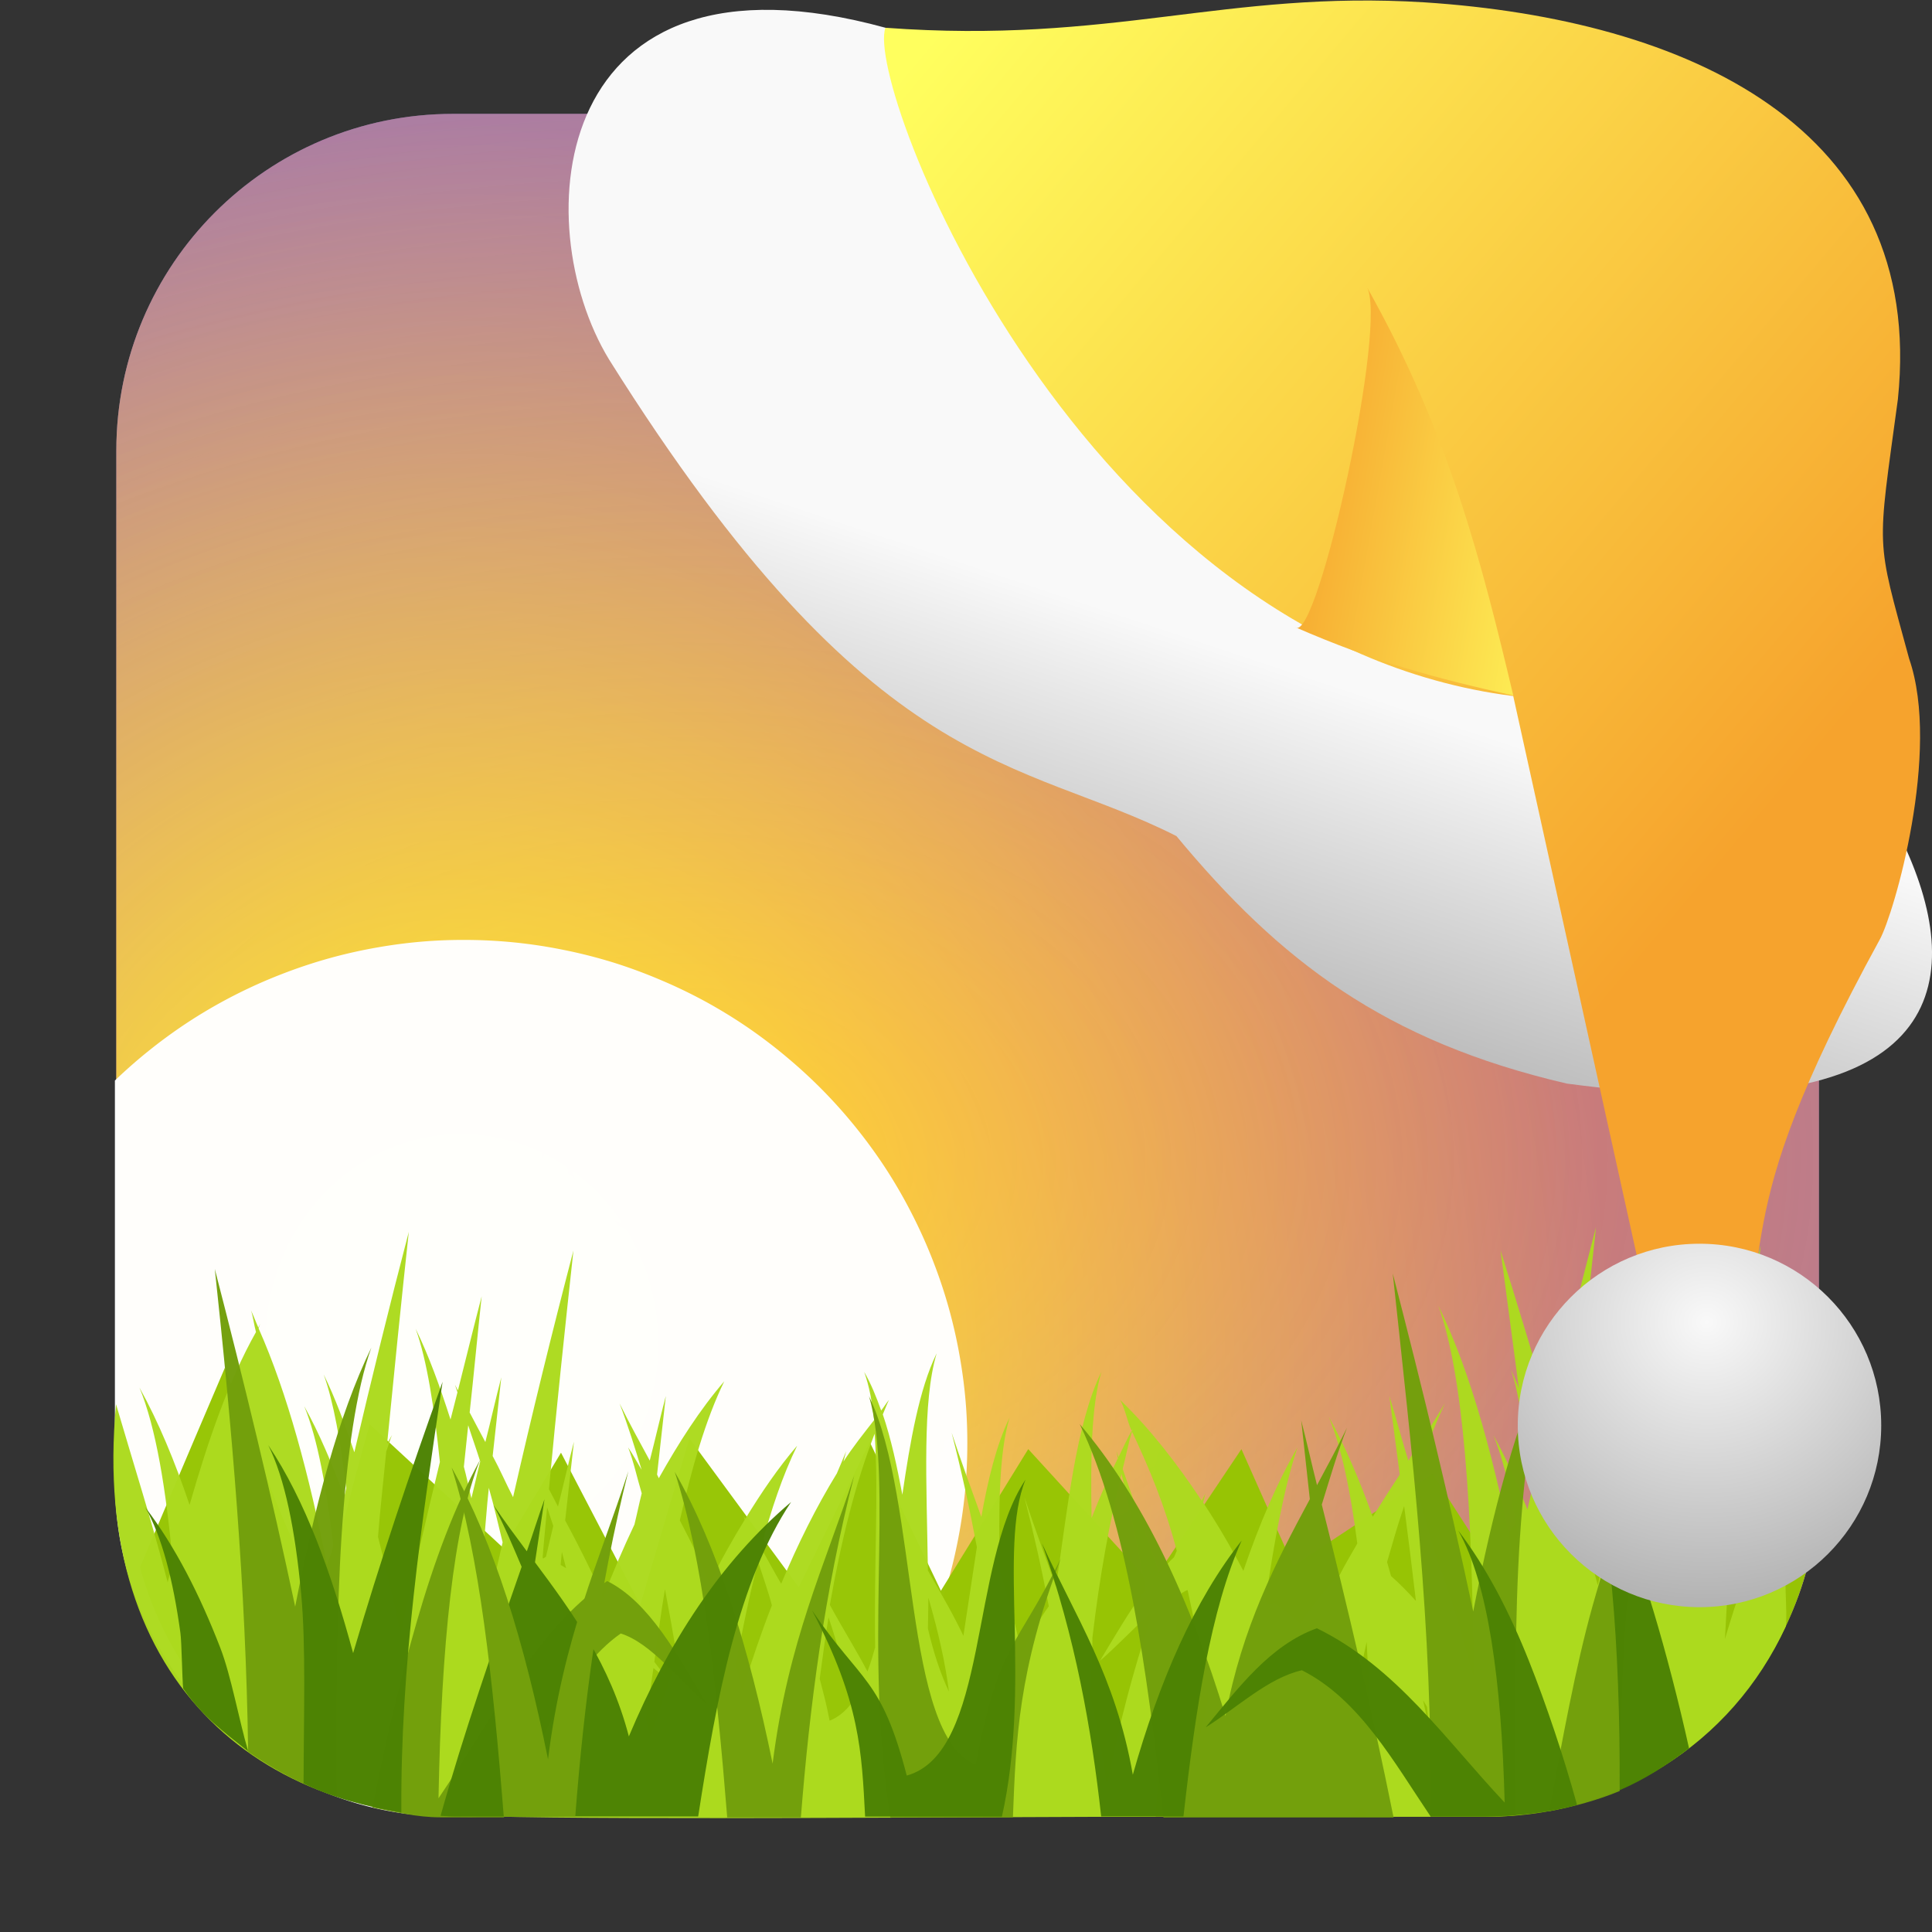 <svg xmlns="http://www.w3.org/2000/svg" xmlns:xlink="http://www.w3.org/1999/xlink" viewBox="0 0 32 32"><rect x="0" y="0" width="32" height="32" fill="#333333" stroke="none"/><defs><linearGradient id="3"><stop stop-color="#f9f9f9"/><stop offset="1" stop-color="#999"/></linearGradient><linearGradient id="5"><stop stop-color="#ffff5e"/><stop offset="1" stop-color="#f6a32d"/></linearGradient><linearGradient xlink:href="#3" id="2" gradientUnits="userSpaceOnUse" x1="-33.14" y1="-185.13" x2="-35.775" y2="-177.2"/><linearGradient xlink:href="#5" id="4" gradientUnits="userSpaceOnUse" x1="-34.914" y1="-193.53" x2="-20.469" y2="-181.36"/><linearGradient xlink:href="#5" id="6" gradientUnits="userSpaceOnUse" x1="-23.24" y1="-185.08" x2="-28.704" y2="-186.05"/><radialGradient id="0" gradientUnits="userSpaceOnUse" gradientTransform="matrix(3.845-.046.031 2.578 117.34-32.957)" cx="-27.763" cy="19.764" r="14.1"><stop stop-color="#ff7730"/><stop offset="1" stop-color="#8e80cb" stop-opacity="0"/></radialGradient><radialGradient id="1" cx="-23.55" cy="10.598" r="14.1" gradientUnits="userSpaceOnUse" gradientTransform="matrix(1.346-.05.054 1.432 38.786 5.883)"><stop stop-color="#ffff1d"/><stop offset="1" stop-color="#ffff6f" stop-opacity="0"/></radialGradient><radialGradient xlink:href="#3" id="7" cx="-176.59" cy="-120.91" r="3.01" gradientUnits="userSpaceOnUse" gradientTransform="matrix(2.211.057-.055 2.125 362.18 94.22)"/></defs><g fill-rule="evenodd"><rect width="28.2" height="28.2" x="1.927" y="1.886" fill="#8e80cb" rx="5.575"/><rect width="28.2" height="28.2" x="1.927" y="1.886" fill="url(#0)" rx="5.575"/><rect width="28.2" height="28.2" x="1.927" y="1.886" opacity=".977" fill="url(#1)" rx="5.575"/><path d="m13.263 30.091a8.339 8.339 0 0 0 .23 -.203 8.339 8.339 0 0 0 .568 -.609 8.339 8.339 0 0 0 .506 -.664 8.339 8.339 0 0 0 .436 -.711 8.339 8.339 0 0 0 .361 -.75 8.339 8.339 0 0 0 .287 -.783 8.339 8.339 0 0 0 .205 -.809 8.339 8.339 0 0 0 .125 -.824 8.339 8.339 0 0 0 .041 -.832 8.339 8.339 0 0 0 -.02 -.59 8.339 8.339 0 0 0 -.102 -.828 8.339 8.339 0 0 0 -.182 -.812 8.339 8.339 0 0 0 -.264 -.791 8.339 8.339 0 0 0 -.34 -.76 8.339 8.339 0 0 0 -.414 -.725 8.339 8.339 0 0 0 -.486 -.678 8.339 8.339 0 0 0 -.549 -.625 8.339 8.339 0 0 0 -.611 -.568 8.339 8.339 0 0 0 -.662 -.506 8.339 8.339 0 0 0 -.711 -.436 8.339 8.339 0 0 0 -.752 -.361 8.339 8.339 0 0 0 -.781 -.287 8.339 8.339 0 0 0 -.809 -.205 8.339 8.339 0 0 0 -.824 -.125 8.339 8.339 0 0 0 -.832 -.041 8.339 8.339 0 0 0 -.59 .02 8.339 8.339 0 0 0 -.828 .102 8.339 8.339 0 0 0 -.812 .182 8.339 8.339 0 0 0 -.791 .264 8.339 8.339 0 0 0 -.762 .34 8.339 8.339 0 0 0 -.723 .414 8.339 8.339 0 0 0 -.678 .486 8.339 8.339 0 0 0 -.596 .521v6.619c0 3.089 2.486 5.576 5.574 5.576z" opacity=".977" fill="#fff"/><path d="m30.07 25.327l-.729-1.852c0 0-2.309 2.402-2.309 2.168 0-.234-.498-2.168-.498-2.168l-1.9 2.344-.906-1.406-2.307 1.523-.859-1.934-1.494 2.229-2.037-2.229-1.447 2.346-1.178-2.463-1.176 2.404-1.811-2.463-.814 2.756-1.313-2.521-.951 1.582-2.217-2.051c0 0-.589 2.052-.68 2.814-.045.381-.476-.559-.895-1.592-.418-1.033-.824-2.16-.824-2.16 0 0-.835 1.955-1.406 3.305.646 2.365 2.71 4.131 5.285 4.131h17.05c2.8 0 5.01-2.081 5.412-4.764" opacity=".977" fill="#96c503"/><path d="m30.12 23.546c-.633 1.011-1.143 2.22-1.549 3.6.108-2.211.357-4.36.592-6.514-.488 1.866-.943 3.726-1.34 5.576-.107-.543-.238-1.036-.363-1.539.113-1.116.281-2.054.547-2.66-.197.334-.373.71-.539 1.102.063-.571.114-1.148.176-1.719-.178.68-.347 1.36-.516 2.039-.173-.543-.36-1.057-.578-1.502.188.517.309 1.304.402 2.199-.173.712-.331 1.419-.488 2.129-.144-.558-.308-1.115-.465-1.674.127-1.427.282-2.843.436-4.258-.268 1.024-.523 2.047-.768 3.066-.261-.891-.531-1.785-.813-2.68.1.761.204 1.522.303 2.283-.044-.1-.084-.212-.131-.307.076.208.128.514.188.787.053.421.099.843.146 1.266-.02.087-.041.173-.061.26-.174-.438-.357-.858-.564-1.23.187.453.321 1.094.428 1.828-.022.1-.049.202-.07.303-.325-1.646-.716-3.144-1.271-4.279.418 1.149.567 3.372.584 6.127-.181-.672-.373-1.329-.6-1.912-.131-.442-.247-.882-.383-1.324.157-.421.31-.839.508-1.268-.193.325-.401.636-.605.947-.111-.358-.202-.712-.314-1.07.057.434.114.867.172 1.301-.151.23-.301.463-.447.699-.217-.603-.455-1.166-.729-1.658.211.511.362 1.236.473 2.102-.098.171-.2.34-.291.52-.24.215-.45.496-.652.799-.141-.125-.287-.244-.441-.348-.026.013-.047.039-.072.053-.021-.027-.041-.054-.063-.08.138-.95.298-1.837.527-2.535-.34.588-.634 1.279-.895 2.043-.207-.395-.429-.773-.666-1.131.014-.046.024-.107.039-.152-.022.037-.041.083-.063.121-.407-.61-.846-1.182-1.352-1.67.083.141.118.356.191.512.005-.009.01-.02.016-.029-.004.012-.006.029-.01.041.284.602.548 1.236.742 1.977-.015.035-.031.072-.047.107-.085.077-.163.168-.242.26-.198-.584-.407-1.145-.607-1.723.052-.204.097-.432.154-.621-.002-.004-.004-.008-.006-.012-.076.137-.144.291-.217.436-.012-.034-.024-.064-.035-.098.01.04.015.078.025.117-.155.309-.299.639-.436.99-.016-.965-.01-1.841.162-2.42-.426.875-.563 2.297-.752 3.553-.176-.489-.356-.973-.523-1.48.157.61.292 1.213.404 1.809-.166.232-.316.491-.449.779-.106-.491-.227-.953-.363-1.375-.018-1.01-.017-1.928.162-2.527-.214.439-.356 1.018-.467 1.643-.166-.46-.334-.916-.492-1.395.165.641.302 1.272.418 1.896-.076.493-.149.989-.223 1.469-.161-.341-.352-.67-.588-1.082-.021-1.469-.096-2.79.145-3.598-.291.598-.439 1.46-.568 2.342-.089-.47-.187-.927-.324-1.33.035-.079.065-.165.102-.24-.046.054-.084.12-.129.176-.082-.23-.172-.452-.281-.639.082.228.133.498.164.797-.173.223-.35.442-.508.688.017-.058.027-.114.045-.172-.05.126-.103.244-.154.367-.342.557-.647 1.17-.922 1.828-.099-.165-.213-.38-.336-.598.168-.623.36-1.198.6-1.688-.313.364-.593.777-.859 1.211-.012-.023-.02-.031-.031-.055.01.026.014.042.023.068-.204.333-.401.679-.58 1.049-.15-.37-.324-.701-.496-1.037.197-.858.423-1.662.736-2.303-.405.47-.756 1.021-1.084 1.605-.01-.019-.019-.041-.029-.061.048-.434.097-.867.145-1.301-.094.358-.174.713-.266 1.07-.169-.312-.34-.622-.5-.947.142.371.253.733.365 1.098-.075-.121-.144-.255-.223-.369.088.223.149.507.225.76-.044.173-.078.345-.121.518-.182.384-.355.782-.514 1.201-.203-.435-.412-.863-.633-1.27.048-.434.097-.869.145-1.303-.094.358-.172.715-.264 1.072-.051-.094-.099-.192-.15-.287.123-1.323.263-2.639.406-3.953-.357 1.366-.691 2.728-1 4.086-.116-.224-.219-.463-.338-.682.048-.434.095-.869.143-1.303-.094.358-.172.715-.264 1.072-.088-.161-.173-.327-.26-.49.07-.639.13-1.284.199-1.924-.136.52-.262 1.039-.393 1.559-.016-.032-.033-.062-.049-.094.016.042.026.084.041.125-.038.151-.078.301-.115.451-.174-.544-.36-1.059-.578-1.504.189.519.308 1.308.402 2.207-.23.947-.448 1.888-.65 2.83-.111-.562-.245-1.071-.375-1.59.037-.476.091-.944.137-1.416.034-.083.059-.195.096-.27-.029.044-.053.096-.082.141.115-1.17.233-2.341.359-3.506-.319 1.22-.618 2.437-.902 3.65-.155-.461-.319-.904-.508-1.289.166.457.281 1.13.373 1.885-.01.046-.021.091-.031.137-.201-.539-.415-1.049-.664-1.496.224.542.369 1.363.48 2.301-.009.039-.019.08-.027.119-.027.066-.05.138-.076.205-.296-1.485-.654-2.835-1.133-3.914.009-.022.016-.053.025-.074-.01.019-.019.042-.029.061-.042-.093-.079-.198-.123-.287.035.095.053.252.084.361-.451.8-.794 1.797-1.1 2.863-.242-.715-.514-1.374-.83-1.943.273.661.442 1.686.553 2.92-.026.106-.06.197-.086.305-.253-.979-.567-1.966-.855-2.949-.444 4.688 2.529 6.995 6.22 6.827 2.199.06 8.437.005 10.999.005.046-.525.084-1.079.139-1.58.057.532.087 1.054.127 1.58h2.947l.211-.164c.026.055.051.11.078.164h1.908c2.201 0 4.122-1.18 5.03-3.158.022-.275-.027-.663.002-.918.109-.965.311-1.659.543-2.266zm-22.365.061c.064.2.137.401.199.6-.052.203-.095.406-.146.609-.043-.172-.08-.357-.125-.523.024-.228.048-.458.072-.686m6.732.141c.069.965-.014 2.205.008 3.537-.039.141-.08.278-.127.4-.166-.319-.375-.65-.623-1.102.186-1.059.424-2.02.742-2.836m4.088.666c.156.646.286 1.283.395 1.912-.264.361-.507.777-.752 1.184.275-.236.544-.527.818-.77.006.03.011.06.016.09-.278.823-.515 1.735-.719 2.723-.067-.525-.162-.991-.268-1.428.018-.339.027-.672.029-1 .119-1.016.283-1.91.48-2.707m-10.478.225c.087.304.156.604.229.904-.055.249-.117.498-.17.746-.045-.226-.103-.422-.15-.643.035-.334.055-.674.092-1.01m15.16.307c.069.522.133 1.046.195 1.57-.132-.145-.268-.285-.412-.412-.023-.076-.043-.157-.066-.232.09-.308.175-.614.283-.926m-14.195.021c.032.102.07.205.102.307-.043.17-.078.339-.121.51-.016.009-.031.022-.047.031-.002-.006-.006-.013-.008-.02.021-.278.05-.552.074-.828m.244.738c.026.09.046.178.07.268-.029-.018-.06-.036-.09-.053.008-.072.012-.143.02-.215m3.25.158c.077.242.174.51.229.727-.177.453-.337.923-.488 1.414-.028-.148-.072-.274-.105-.414.102-.611.227-1.182.365-1.727m-1.543.461c.07.382.144.753.201 1.164-.156.411-.306.833-.441 1.275-.019-.101-.049-.186-.07-.283.036-.292.08-.566.119-.852.079.063.156.133.236.189-.072-.1-.148-.191-.221-.291.057-.405.109-.818.176-1.203m8.652.014h.002c.001.002.001.005.004.006.102.456.192.934.275 1.42-.072.112-.142.224-.213.34-.073-.398-.155-.778-.25-1.125.03-.194.054-.407.088-.592.031-.013.062-.039.094-.049m-4.289.125c.164.565.282 1.087.34 1.555-.141-.297-.256-.648-.348-1.045.002-.17.008-.343.008-.51m-6.05.182c.085.022.167.07.25.107.044.187.088.374.127.561-.043.13-.09.252-.131.385-.071-.372-.162-.716-.264-1.041.007-.003.011-.008.018-.012m4.396.143c.171.518.307 1 .385 1.42-.105.136-.226.238-.367.293-.057-.3-.109-.477-.164-.695.048-.342.091-.69.146-1.018m8.06.246c-.008.022-.014.047-.021.068-.009-.009-.018-.018-.027-.027.016-.015.033-.027.049-.041m.852.162c.02.328.03.687.043 1.041-.065-.095-.136-.18-.203-.271.047-.255.104-.512.16-.77m-2.639.84c.006.033.009.064.014.098-.051.221-.105.431-.152.66-.025-.194-.065-.35-.096-.531.078-.078.156-.149.234-.227m3.576.131c.02.038.045.069.064.107.012.126.025.249.035.375-.033-.161-.065-.324-.1-.482m-7 .238c.001.01.001.019.002.029-.001.004-.001.008-.002.012 0-.014 0-.027 0-.041" opacity=".977" fill="#addb1f"/><path d="m3.558 21.02c.282 2.62.514 5.263.552 7.996.456.312.928.57 1.468.74-.012-1.605 0-3.11.081-4.338.088-1.34.244-2.406.492-3.098-.552 1.138-.94 2.64-1.262 4.291-.393-1.855-.847-3.721-1.331-5.592m19.511.08c.317 2.948.664 5.881.625 8.994h.917c.168 0 .333-.009.498-.023-.016-1.693-.02-3.318.066-4.602.089-1.326.243-2.383.49-3.068-.552 1.138-.942 2.64-1.264 4.291-.393-1.855-.847-3.721-1.331-5.592zm-8.677 2.02c.208.707.183 1.783.163 3.03-.02 1.224-.028 2.609.192 3.953h2.03c.025-.656.049-1.264.151-1.928.105-.684.29-1.43.641-2.357-.365.749-.62 1.091-.833 1.502-.213.41-.384.889-.575 1.906-.306-.119-.515-.451-.673-.91-.158-.459-.263-1.044-.355-1.668-.185-1.249-.322-2.655-.74-3.523m7.159.4c.047.435.095.872.143 1.307-.563 1.047-1.118 2.106-1.397 3.59-.295-.969-.635-1.868-1.034-2.68-.398-.812-.855-1.536-1.381-2.154.388.803.667 1.811.883 2.938.213 1.108.365 2.332.504 3.578h1.633 1.242.937c-.346-1.718-.752-3.448-1.189-5.182.13-.422.254-.844.417-1.273-.159.326-.328.639-.496.951-.091-.359-.169-.715-.262-1.074m5.945.17c-.45.818-.811 1.806-1.119 2.904-.285 1.018-.505 2.247-.72 3.402.397-.074.807-.185 1.169-.336.018-1.235.052-2.413.147-3.373.109-1.102.276-1.991.524-2.598m-19.544.482c-.42.764-.761 1.68-1.054 2.695-.268.932-.526 2.01-.731 3.067.362.071.736.163 1.12.163h1.058c.28-.575.547-1.179.847-1.713.31-.552.656-1.031 1.087-1.332.501.156.956.764 1.431 1.176-.491-.825-.962-1.699-1.655-2.045-.593.403-1.071.981-1.512 1.619-.441.638-.844 1.336-1.282 1.979.048-2.519.243-4.514.691-5.609m3.222.203c.463 1.424.691 3.505.869 5.723h1.22c.145-1.836.385-3.705.883-5.662-.49 1.499-1.094 2.738-1.351 4.771-.396-1.937-.914-3.595-1.621-4.832" opacity=".977" fill="#73a00c"/><path d="m7.329 22.891c-.539 1.502-1.043 3-1.48 4.49-.359-1.325-.793-2.531-1.406-3.445.274.55.446 1.398.545 2.461.081.868.042 2.031.04 3.142.483.241 1.068.39 1.62.482-.019-2.423.339-4.828.682-7.13m18.826.98c.276.554.449 1.41.547 2.484.085.929.131 2.096.123 3.297.42-.18.791-.421 1.15-.694-.165-.748-.384-1.594-.59-2.277-.324-1.076-.715-2.043-1.23-2.811m-9.17.637c-.465.697-.617 1.827-.822 2.83-.103.502-.219.971-.395 1.34-.175.369-.41.637-.75.732-.213-.817-.401-1.2-.639-1.529-.237-.329-.523-.605-.93-1.207.399.761.605 1.347.719 1.885.11.518.132.994.16 1.531h2.266c.24-1.074.233-2.179.211-3.156-.023-.995-.051-1.859.18-2.426zm-7.967.324c-.103.289-.192.575-.293.863-.187-.251-.374-.502-.551-.764.181.345.321.682.465 1.021-.478 1.371-.962 2.766-1.343 4.125.069.003.166.011.236.011h.828 1.375 1.828c.154-.994.321-1.971.557-2.855.241-.902.551-1.71.982-2.354-.586.497-1.094 1.078-1.537 1.73-.444.652-.823 1.374-1.15 2.152-.311-1.191-.928-2.042-1.555-2.883.053-.349.106-.699.158-1.049m-6.613.137c.275.486.461 1.198.582 2.08.022.163.028.748.046.922.313.454.646.699 1.077 1.041-.152-.511-.281-1.248-.463-1.717-.341-.88-.743-1.671-1.242-2.326m21.748.387c.249.44.426 1.059.549 1.822.123.763.192 1.671.219 2.682-.487-.516-.935-1.076-1.426-1.588-.491-.512-1.024-.975-1.684-1.299-.771.278-1.295.978-1.842 1.641.529-.331 1.036-.82 1.594-.945.477.24.86.623 1.203 1.064.329.423.621.901.928 1.357h.891c.52 0 1.058-.059 1.535-.191-.218-.795-.516-1.68-.797-2.385-.324-.813-.704-1.547-1.17-2.158m-3.586.162c-.786.993-1.364 2.325-1.805 3.881-.286-1.634-.958-2.628-1.504-3.832.551 1.563.818 3.057.98 4.523h1.363c.199-1.771.453-3.435.965-4.572z" opacity=".977" fill="#4d8304"/></g><path d="m7.481 24.309c.46 1.438.687 3.538.863 5.781h1.184c.142-1.854.384-3.743.879-5.721-.483 1.499-1.077 2.738-1.33 4.771-.389-1.937-.9-3.595-1.596-4.832" fill="#73a00c"/><g transform="translate(49.877 194.68)"><path d="m-35.21-194.22c-5.577-1.531-5.951 3.24-4.58 5.493 4.381 6.983 6.796 6.577 9.398 7.895 1.712 2.064 3.451 3.4 6.469 4.1 11.69 1.559 3.242-8.417.92-8.649-5.065.012-7.547-6.123-12.206-8.838" fill="url(#2)"/><path d="m-35.21-194.22c3.76.276 5.616-.626 8.93-.421 4.319.283 8.307 2.053 7.838 6.574-.347 2.567-.37 2.25.186 4.296.532 1.535-.252 4.232-.487 4.654-2.715 4.963-1.536 4.965-2.656 7.742l-.906-.418-2.508-11.358c-7.177-.909-10.754-10.11-10.398-11.07" fill="url(#4)"/><path d="m-28.419-184.29c.362.274 1.553-5.105 1.172-5.653 1.379 2.44 1.919 4.616 2.435 6.783-1.276-.283-2.289-.554-3.607-1.13" fill="url(#6)"/><circle r="3.01" cy="-171.07" cx="-21.728" fill="url(#7)"/></g></svg>